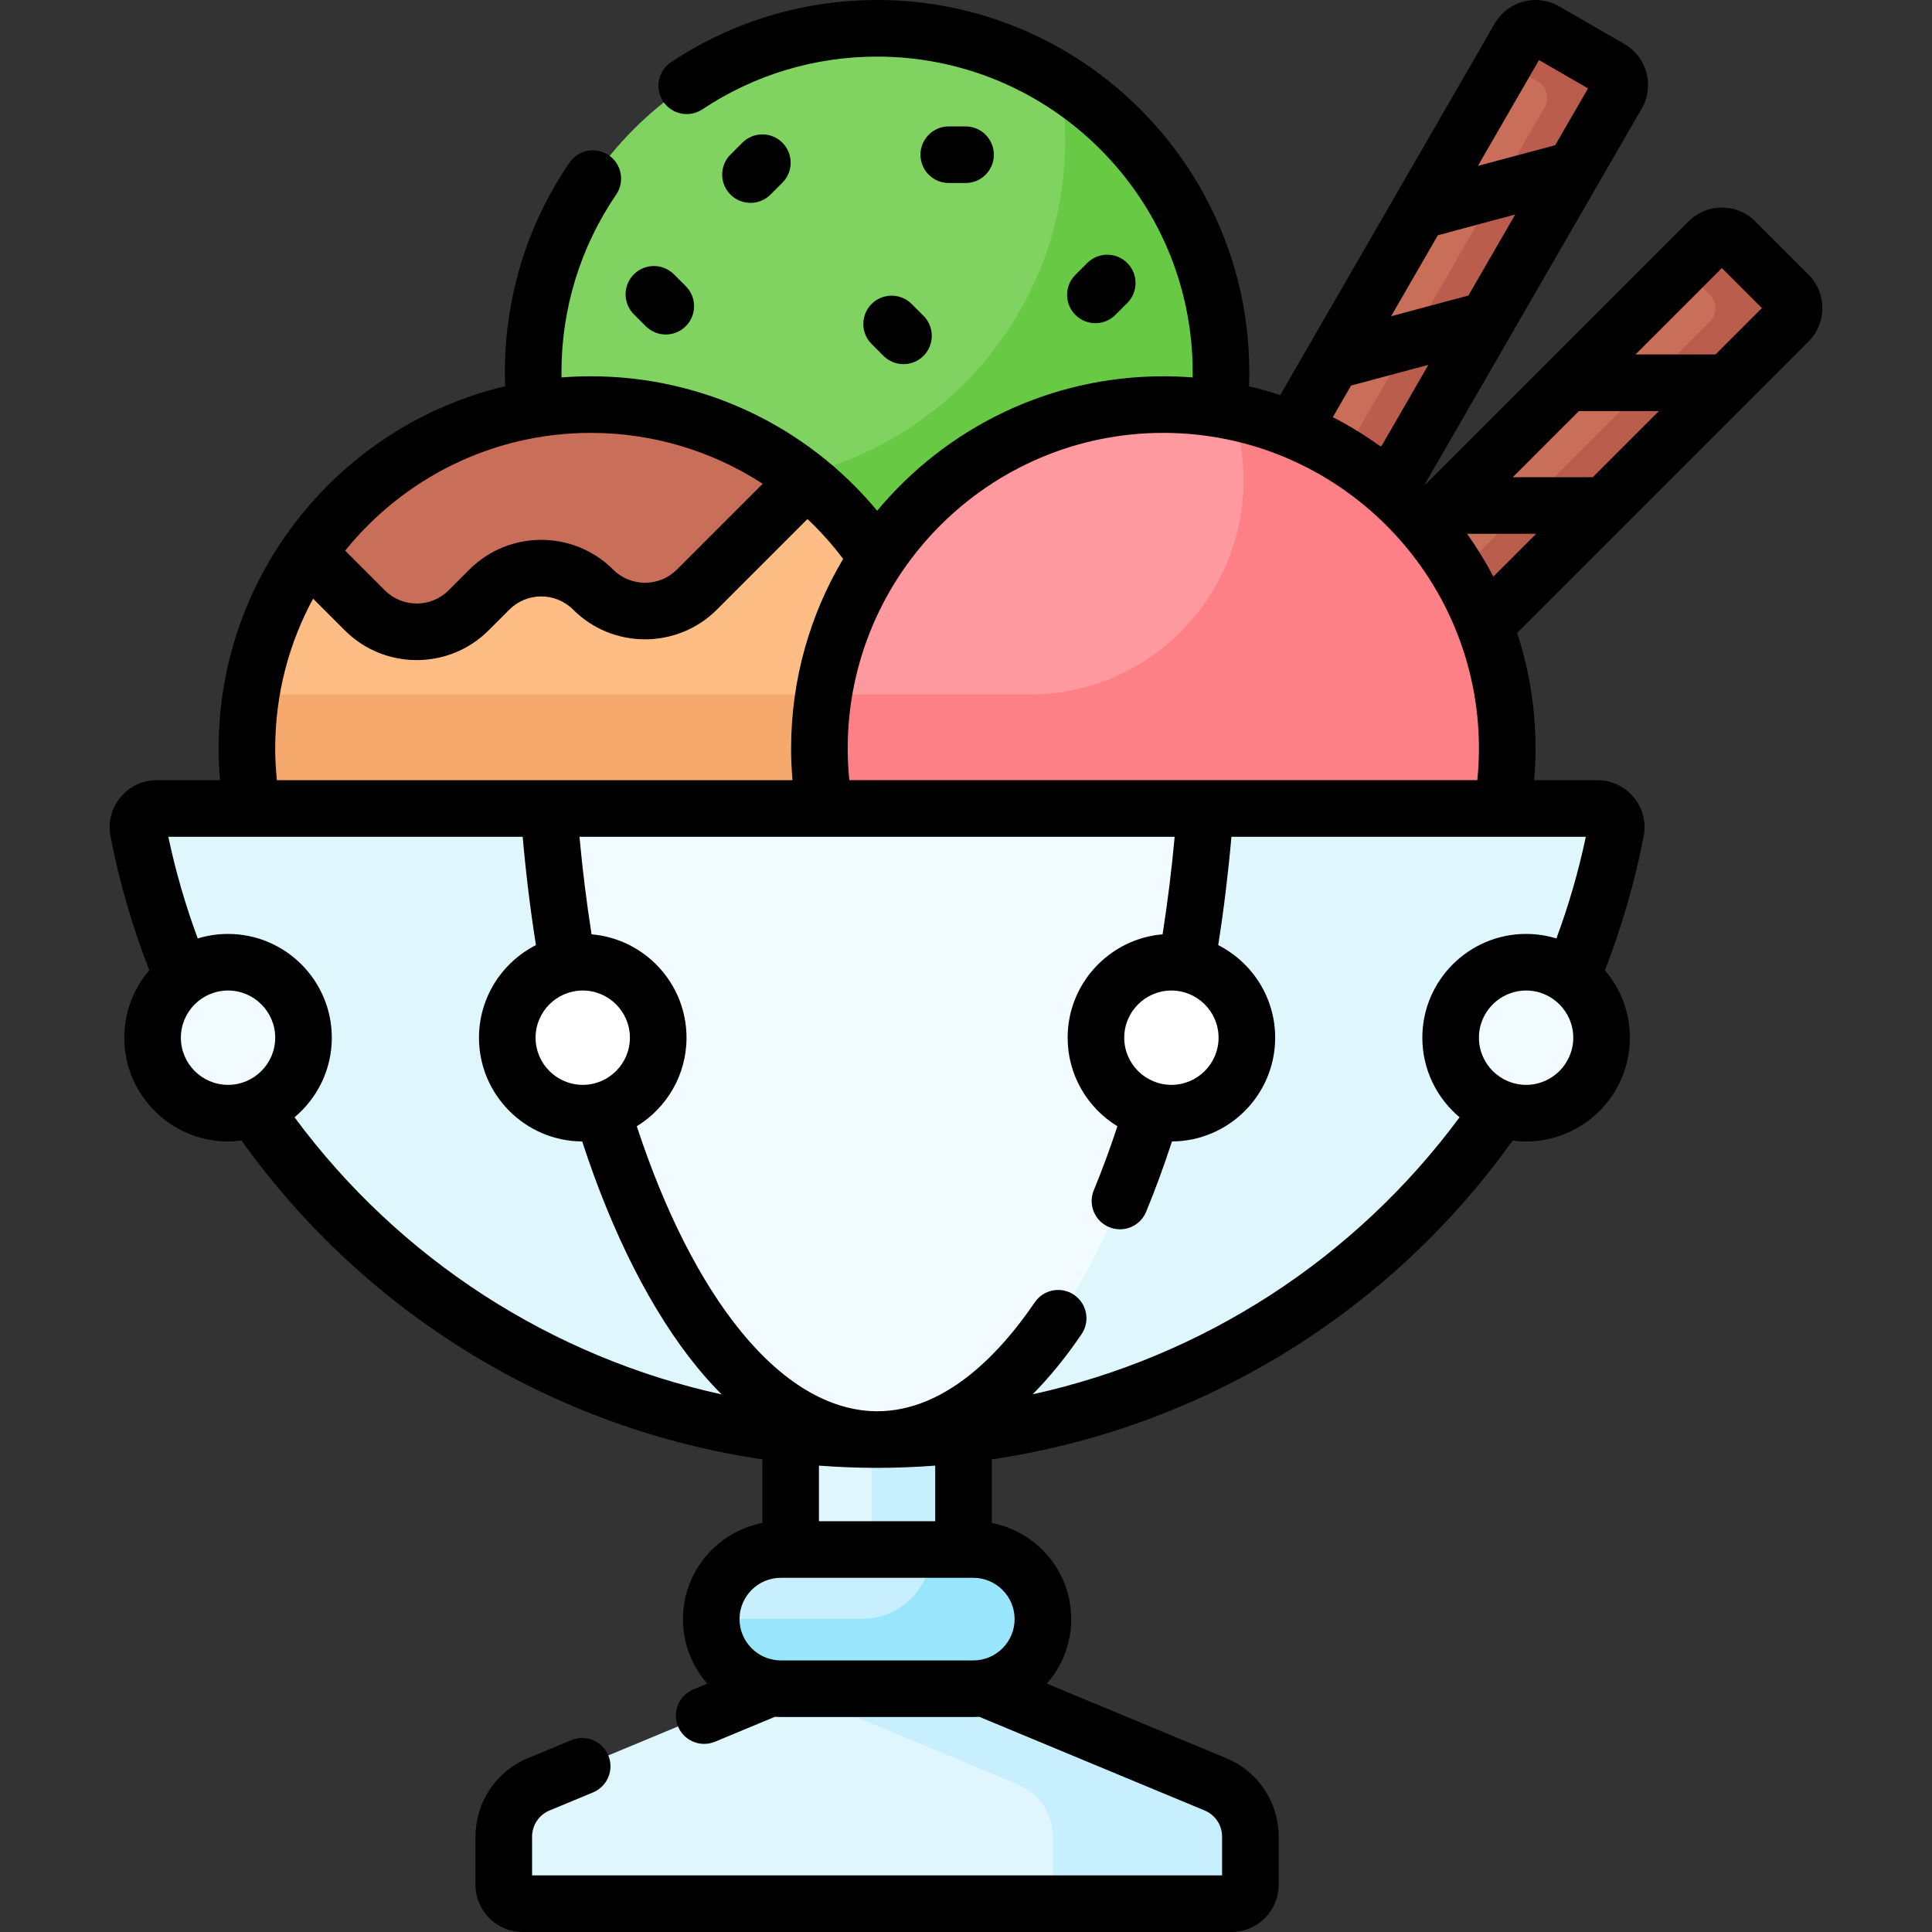 <svg id="Capa_1" enable-background="new 0 0 512 512" viewBox="0 0 512 512" xmlns="http://www.w3.org/2000/svg"><rect x="0" y="0" width="512" height="512" fill="#333333" stroke="none"/><g><g><g><g><g><path d="m426.755 18.171-17.32-10c-2.391-1.381-5.449-.561-6.83 1.83l-60.507 104.802c9.403 3.818 18.021 9.177 25.539 15.766l60.949-105.567c1.38-2.393.561-5.451-1.831-6.831z" fill="#c96e59"/></g><path d="m426.755 18.171-17.32-10c-2.391-1.381-5.449-.561-6.83 1.83l-3.799 6.581 8.697 5.021c2.391 1.381 3.211 4.439 1.83 6.83l-53.802 93.188c4.285 2.647 8.334 5.642 12.105 8.947l60.949-105.567c1.381-2.392.562-5.45-1.83-6.83z" fill="#bb5d4c"/></g><g><g><path d="m473.995 78.107-14.142-14.142c-1.953-1.953-5.118-1.953-7.071 0l-75.934 75.934c6.695 7.839 12.07 16.835 15.783 26.644l81.365-81.365c1.952-1.953 1.952-5.119-.001-7.071z" fill="#c96e59"/></g><path d="m473.995 78.107-14.142-14.142c-1.953-1.953-5.118-1.953-7.071 0l-6.886 6.886 7.256 7.256c1.953 1.953 1.953 5.119 0 7.071l-67.298 67.298c2.646 4.457 4.92 9.16 6.777 14.067l81.365-81.365c1.952-1.953 1.952-5.119-.001-7.071z" fill="#bb5d4c"/></g><g><path d="m156.574 108.219c31.802 0 59.81 16.555 75.86 41.499 16.05-24.944 44.057-41.499 75.86-41.499 4.986 0 9.876.414 14.644 1.196.416-3.534.637-7.128.637-10.774 0-50.336-40.805-91.141-91.141-91.141s-91.141 40.805-91.141 91.141c0 3.646.221 7.24.637 10.774 4.768-.783 9.659-1.196 14.644-1.196z" fill="#80d261"/><path d="m210.544 126.205c8.619 6.463 16.047 14.432 21.89 23.513 16.05-24.944 44.057-41.499 75.86-41.499 4.986 0 9.876.414 14.644 1.196.416-3.534.637-7.128.637-10.774 0-32.508-17.023-61.036-42.637-77.169.882 5.091 1.347 10.326 1.347 15.669 0 43.677-30.726 80.171-71.741 89.064z" fill="#68ca44"/><g><g><path d="m246.145 215.257c1.027-5.476 1.57-11.123 1.57-16.897 0-50.335-40.805-91.14-91.141-91.14s-91.141 40.805-91.141 91.14c0 5.774.543 11.421 1.57 16.897z" fill="#ffbd86"/><g><path d="m65.434 198.359c0 5.774.543 11.421 1.57 16.897h179.141c1.027-5.476 1.57-11.123 1.57-16.897 0-4.875-.397-9.655-1.135-14.322h-180.023c-.736 4.667-1.123 9.449-1.123 14.322z" fill="#f6a96c"/></g><path d="m156.575 107.219c-31.115 0-58.584 15.596-75.028 39.394l15.137 15.137c7.594 7.594 19.906 7.594 27.5 0l5.5-5.5c7.594-7.594 19.906-7.594 27.5 0s19.906 7.594 27.5 0l28.953-28.953c-15.619-12.558-35.461-20.078-57.062-20.078z" fill="#c96e59"/><path d="m397.864 215.257c1.027-5.476 1.57-11.123 1.57-16.897 0-50.335-40.805-91.14-91.141-91.14s-91.14 40.805-91.14 91.14c0 5.774.543 11.421 1.57 16.897z" fill="#fe99a0"/><path d="m326.489 109.038c12.518 36.797-14.838 75-53.707 75h-54.506c-.737 4.666-1.123 9.448-1.123 14.322 0 5.774.543 11.421 1.57 16.897h179.141c1.027-5.476 1.57-11.123 1.57-16.897 0-44.105-31.328-80.89-72.945-89.322z" fill="#fd8087"/></g></g></g><g><path d="m232.434 380.5c-7.731 0-15.375-.456-22.907-1.33v32.466h45.813v-32.466c-7.531.874-15.175 1.33-22.906 1.33z" fill="#dff6fd"/><g><path d="m232.434 380.5c-.478 0-.953-.018-1.431-.021v31.157h24.337v-32.466c-7.531.874-15.175 1.33-22.906 1.33z" fill="#c8effe"/></g><path d="m322.117 472.875-63.462-26.38c-.241.01-.478.037-.721.037h-51.001c-.243 0-.48-.027-.721-.037l-63.462 26.38c-5.596 2.326-9.242 7.791-9.242 13.851v12.774c0 2.761 2.239 5 5 5h187.852c2.761 0 5-2.239 5-5v-12.775c0-6.06-3.647-11.524-9.243-13.85z" fill="#dff6fd"/><path d="m322.117 472.875-63.462-26.38c-.241.01-.478.037-.721.037h-51.001c-.21 0-.415-.02-.622-.031l63.45 26.375c5.596 2.326 9.242 7.791 9.242 13.851v17.773h47.356c2.761 0 5-2.239 5-5v-12.775c.001-6.06-3.646-11.524-9.242-13.85z" fill="#c8effe"/><g><path d="m206.256 446.496c-.014-.001-.029-.001-.043-.002l-.012.005c.018-.001.037-.002.055-.003z" fill="#c8effe"/></g><path d="m257.935 447.531h-51.001c-10.188 0-18.447-8.259-18.447-18.447 0-10.188 8.259-18.447 18.447-18.447h51.001c10.188 0 18.447 8.259 18.447 18.447 0 10.188-8.259 18.447-18.447 18.447z" fill="#c8effe"/><path d="m257.935 410.636h-11.04c-.046 10.15-8.283 18.364-18.443 18.364h-39.961c0 .028-.004.055-.004.083 0 10.188 8.259 18.447 18.447 18.447h51.001c10.188 0 18.447-8.259 18.447-18.447 0-10.187-8.259-18.447-18.447-18.447z" fill="#99e6fc"/><path d="m232.434 381.5c97.109 0 177.989-69.401 195.794-161.306.597-3.079-1.782-5.938-4.919-5.938h-381.751c-3.136 0-5.515 2.858-4.919 5.938 17.806 91.905 98.687 161.306 195.795 161.306z" fill="#dff6fd"/><path d="m232.434 381.5c43.837 0 80.192-72.406 87-167.243h-174c6.808 94.837 43.163 167.243 87 167.243z" fill="#f2fbff"/><g fill="#fff"><circle cx="154.434" cy="275" r="20"/><circle cx="310.434" cy="275" r="20"/></g><g fill="#f2fbff"><circle cx="60.434" cy="275" r="20"/><circle cx="404.434" cy="275" r="20"/></g></g></g></g><g><path d="m479.298 72.803-14.141-14.141c-2.361-2.361-5.5-3.662-8.84-3.662-3.339 0-6.478 1.301-8.838 3.661l-69.73 69.73c-.041-.041-.081-.083-.122-.124l57.454-99.513c3.446-5.969 1.394-13.628-4.575-17.075l-17.32-10c-2.891-1.669-6.259-2.11-9.485-1.249-3.225.864-5.921 2.933-7.59 5.824l-56.841 98.452c-2.707-.898-5.47-1.669-8.274-2.332.047-1.248.08-2.494.08-3.733-.002-54.391-44.252-98.641-98.642-98.641-19.526 0-38.409 5.701-54.606 16.488-3.448 2.296-4.381 6.952-2.085 10.399 2.296 3.448 6.952 4.382 10.4 2.085 13.726-9.14 29.734-13.972 46.291-13.972 46.119 0 83.64 37.521 83.64 83.641 0 .461-.011.924-.019 1.386-2.562-.201-5.149-.308-7.762-.308-30.455 0-57.727 13.875-75.835 35.634-18.656-22.476-46.326-35.634-75.884-35.634-2.612 0-5.2.104-7.762.304-.008-.461-.019-.923-.019-1.383 0-16.894 5.014-33.172 14.499-47.074 2.334-3.421 1.453-8.088-1.968-10.422-3.422-2.336-8.087-1.452-10.422 1.969-11.192 16.403-17.108 35.604-17.108 55.527 0 1.233.032 2.475.079 3.719-43.483 10.281-75.939 49.42-75.939 96 0 2.782.126 5.587.369 8.397h-16.745c-3.749 0-7.268 1.659-9.654 4.553-2.38 2.886-3.338 6.645-2.627 10.312 2.34 12.076 5.792 23.998 10.278 35.513-4.122 4.81-6.62 11.05-6.62 17.866 0 15.163 12.336 27.5 27.5 27.5 1.209 0 2.398-.087 3.567-.239 32.92 46.07 82.83 76.306 138.027 84.491v16.856c-11.969 2.301-21.041 12.846-21.041 25.476 0 6.543 2.439 12.524 6.45 17.093l-3.71 1.542c-3.825 1.59-5.637 5.979-4.046 9.805 1.199 2.884 3.989 4.623 6.928 4.623.959 0 1.935-.186 2.876-.576l15.859-6.593c.526.032 1.056.053 1.59.053h51.001c.534 0 1.064-.021 1.59-.053l59.714 24.823c2.807 1.167 4.621 3.885 4.621 6.925v10.274h-182.853v-10.274c0-3.04 1.814-5.758 4.621-6.925l11.531-4.794c3.825-1.591 5.637-5.98 4.046-9.805-1.59-3.825-5.98-5.635-9.804-4.047l-11.531 4.794c-8.422 3.501-13.863 11.656-13.863 20.776v12.775c0 6.893 5.607 12.5 12.5 12.5h187.851c6.893 0 12.5-5.607 12.5-12.5v-12.774c0-9.12-5.442-17.275-13.863-20.776l-47.565-19.773c4.01-4.569 6.45-10.55 6.45-17.093 0-12.63-9.072-23.175-21.041-25.476v-16.856c55.197-8.185 105.107-38.421 138.027-84.491 1.169.152 2.358.239 3.567.239 15.164 0 27.5-12.337 27.5-27.5 0-6.816-2.498-13.056-6.62-17.866 4.486-11.517 7.938-23.439 10.277-35.513.71-3.667-.247-7.426-2.627-10.312-2.387-2.894-5.906-4.553-9.654-4.553h-16.745c.243-2.811.369-5.616.369-8.397 0-10.692-1.717-20.988-4.878-30.636l77.243-77.243c4.872-4.874 4.872-12.803-.001-17.677zm-71.448-56.884 12.991 7.5-8.694 15.059-20.491 5.491zm-26.801 46.421 20.491-5.491-12.394 21.467-20.49 5.49zm-23 39.837 20.49-5.49-12.394 21.467-.372.1c-3.978-2.863-8.171-5.445-12.561-7.7zm-49.755 12.542c46.12 0 83.641 37.521 83.641 83.641 0 2.776-.145 5.584-.431 8.397h-166.42c-.287-2.812-.431-5.62-.431-8.397 0-46.12 37.521-83.641 83.641-83.641zm-151.72 0c16.439 0 32.189 4.804 45.549 13.484l-22.743 22.743c-4.658 4.657-12.236 4.657-16.894 0-10.507-10.506-27.601-10.503-38.106 0l-5.5 5.5c-4.658 4.657-12.236 4.658-16.894 0l-10.515-10.515c15.346-19.017 38.822-31.212 65.103-31.212zm-73.595 43.932 8.402 8.402c5.253 5.253 12.152 7.879 19.053 7.879 6.899 0 13.801-2.627 19.054-7.879l5.5-5.5c4.657-4.658 12.235-4.658 16.894 0 10.506 10.505 27.601 10.504 38.106 0l24.007-24.007c3.413 3.225 6.576 6.755 9.445 10.572-8.751 14.724-13.786 31.905-13.786 50.241 0 2.782.126 5.587.369 8.397h-136.641c-.286-2.813-.448-5.621-.448-8.397 0-14.361 3.641-27.887 10.045-39.708zm-22.545 128.849c-6.893 0-12.5-5.607-12.5-12.5s5.607-12.5 12.5-12.5 12.5 5.607 12.5 12.5-5.607 12.5-12.5 12.5zm17.621 8.592c6.033-5.049 9.879-12.629 9.879-21.092 0-15.163-12.336-27.5-27.5-27.5-2.793 0-5.489.422-8.03 1.199-3.255-8.788-5.873-17.809-7.797-26.942h22.202c.007 0 .015.001.022.001s.015-.001.023-.001h71.662c.856 9.731 2.031 19.342 3.514 28.711-8.947 4.542-15.096 13.83-15.096 24.532 0 15.114 12.258 27.417 27.354 27.496 8.008 24.586 18.493 45.207 30.504 59.893 2.101 2.569 4.256 4.937 6.449 7.145-44.987-9.875-85.304-35.736-113.186-73.442zm76.379-33.592c6.893 0 12.5 5.607 12.5 12.5s-5.607 12.5-12.5 12.5-12.5-5.607-12.5-12.5 5.608-12.5 12.5-12.5zm114.447 166.584c0 6.036-4.911 10.947-10.947 10.947h-51.001c-.407 0-.808-.026-1.204-.07-.237-.048-.477-.085-.719-.11-5.121-.913-9.024-5.388-9.024-10.767 0-6.036 4.911-10.947 10.947-10.947h51.001c6.037 0 10.947 4.911 10.947 10.947zm-51.854-25.947v-14.732c5.105.38 10.24.595 15.407.595 5.166 0 10.302-.215 15.406-.595v14.732zm187.407-115.637c-6.893 0-12.5-5.607-12.5-12.5s5.607-12.5 12.5-12.5 12.5 5.607 12.5 12.5-5.607 12.5-12.5 12.5zm15.827-65.743c-1.923 9.132-4.541 18.153-7.797 26.942-2.542-.778-5.237-1.199-8.03-1.199-15.164 0-27.5 12.337-27.5 27.5 0 8.46 3.843 16.037 9.872 21.086-27.873 37.695-68.178 63.537-113.145 73.423 4.501-4.55 8.836-9.866 12.963-15.941 2.328-3.426 1.438-8.091-1.989-10.419-3.427-2.327-8.091-1.438-10.418 1.989-8.947 13.167-23.457 28.862-41.783 28.862-.293 0-.585-.012-.878-.014-8.572-.248-21.365-4.234-35.153-21.093-10.753-13.148-20.248-31.879-27.649-54.426 7.898-4.838 13.18-13.547 13.18-23.468 0-14.375-11.09-26.203-25.163-27.394-1.325-8.445-2.404-17.088-3.202-25.85h157.729c-.798 8.762-1.877 17.406-3.202 25.85-14.073 1.191-25.162 13.018-25.162 27.394 0 9.923 5.284 18.634 13.185 23.47-1.933 5.885-4.024 11.563-6.247 16.94-1.583 3.828.238 8.214 4.066 9.796.938.388 1.907.571 2.862.571 2.945 0 5.739-1.746 6.934-4.637 2.447-5.919 4.74-12.171 6.848-18.644 15.095-.081 27.351-12.383 27.351-27.496 0-10.702-6.149-19.99-15.097-24.532 1.483-9.367 2.647-18.982 3.504-28.711h93.921zm-97.327 53.243c0 6.893-5.607 12.5-12.5 12.5s-12.5-5.607-12.5-12.5 5.607-12.5 12.5-12.5 12.5 5.607 12.5 12.5zm72.828-122.196c-2.064-3.947-4.404-7.725-6.964-11.336h18.3zm26.336-26.336h-21.213l17.526-17.526h21.213zm32.527-32.527h-21.213l22.905-22.905 10.606 10.606z"/><path d="m230.985 80.551c-2.929 2.93-2.929 7.678 0 10.607l3.146 3.146c1.464 1.464 3.384 2.196 5.303 2.196s3.839-.732 5.303-2.196c2.929-2.93 2.929-7.678 0-10.607l-3.146-3.146c-2.928-2.928-7.677-2.928-10.606 0z"/><path d="m171.131 86.449c1.464 1.464 3.384 2.196 5.303 2.196s3.839-.732 5.303-2.196c2.929-2.93 2.929-7.678 0-10.607l-3.146-3.146c-2.929-2.928-7.678-2.928-10.606 0-2.929 2.93-2.929 7.678 0 10.607z"/><path d="m251.434 48.5h4.448c4.142 0 7.5-3.357 7.5-7.5s-3.358-7.5-7.5-7.5h-4.448c-4.142 0-7.5 3.357-7.5 7.5s3.358 7.5 7.5 7.5z"/><path d="m204.19 51.567 3.146-3.146c2.929-2.93 2.929-7.678 0-10.607-2.929-2.928-7.678-2.928-10.606 0l-3.146 3.146c-2.929 2.93-2.929 7.678 0 10.607 1.464 1.464 3.384 2.196 5.303 2.196s3.838-.732 5.303-2.196z"/><path d="m295.592 83.449 3.146-3.146c2.929-2.93 2.929-7.678 0-10.607-2.929-2.928-7.678-2.928-10.606 0l-3.146 3.146c-2.929 2.93-2.929 7.678 0 10.607 1.464 1.464 3.384 2.196 5.303 2.196s3.839-.732 5.303-2.196z"/></g></g><g/><g/><g/><g/><g/><g/><g/><g/><g/><g/><g/><g/><g/><g/><g/></svg>